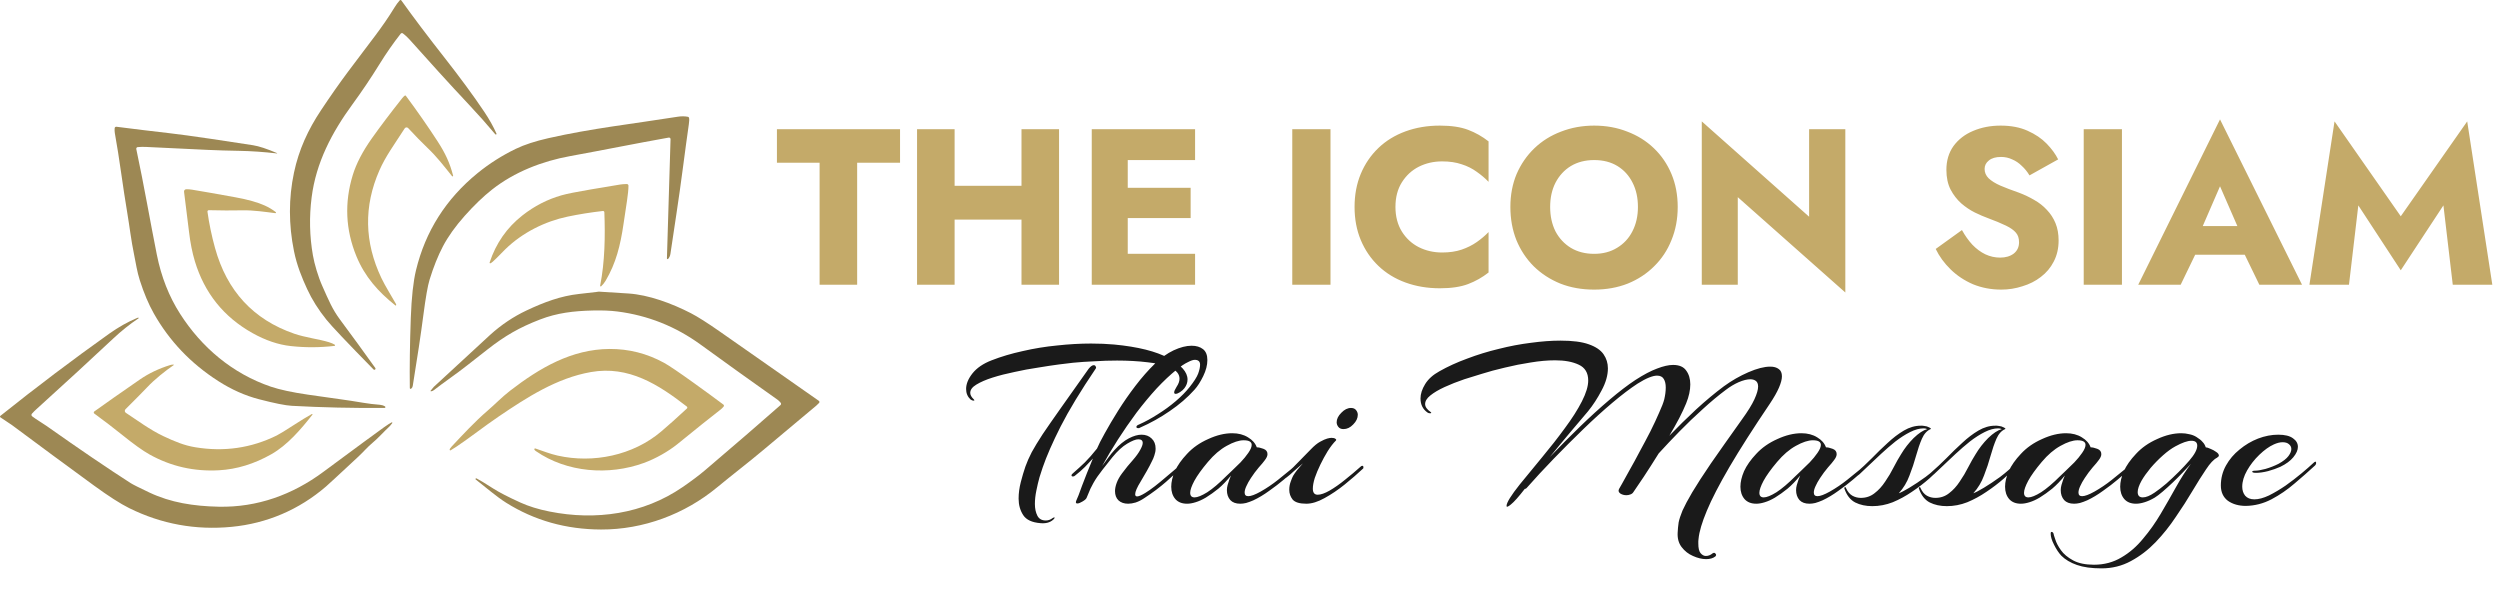 <svg width="1440" height="339" viewBox="0 0 1440 339" fill="none" xmlns="http://www.w3.org/2000/svg">
<path d="M447.512 93.728V74.4H518.424V93.728H493.72V164H472.088V93.728H447.512ZM534.238 126.496V107.04H602.078V126.496H534.238ZM588.382 74.4H610.014V164H588.382V74.4ZM528.222 74.4H549.854V164H528.222V74.4ZM643.183 164V146.208H688.367V164H643.183ZM643.183 92.192V74.4H688.367V92.192H643.183ZM643.183 125.6V108.192H685.807V125.6H643.183ZM628.847 74.4H649.583V164H628.847V74.4ZM744.347 74.4H766.363V164H744.347V74.4ZM803.779 119.2C803.779 124.661 805.016 129.397 807.491 133.408C809.966 137.333 813.208 140.32 817.219 142.368C821.315 144.416 825.795 145.44 830.659 145.44C834.926 145.44 838.68 144.885 841.923 143.776C845.166 142.667 848.067 141.216 850.627 139.424C853.187 137.632 855.448 135.712 857.411 133.664V156.96C853.827 159.776 849.902 161.995 845.635 163.616C841.368 165.237 835.95 166.048 829.379 166.048C822.211 166.048 815.598 164.939 809.539 162.72C803.48 160.501 798.275 157.301 793.923 153.12C789.571 148.939 786.2 143.989 783.811 138.272C781.422 132.555 780.227 126.197 780.227 119.2C780.227 112.203 781.422 105.845 783.811 100.128C786.2 94.411 789.571 89.461 793.923 85.28C798.275 81.099 803.48 77.899 809.539 75.68C815.598 73.461 822.211 72.352 829.379 72.352C835.95 72.352 841.368 73.163 845.635 74.784C849.902 76.405 853.827 78.624 857.411 81.44V104.736C855.448 102.688 853.187 100.768 850.627 98.976C848.067 97.099 845.166 95.648 841.923 94.624C838.68 93.515 834.926 92.96 830.659 92.96C825.795 92.96 821.315 93.984 817.219 96.032C813.208 98.08 809.966 101.067 807.491 104.992C805.016 108.917 803.779 113.653 803.779 119.2ZM892.889 119.2C892.889 124.491 893.913 129.184 895.961 133.28C898.094 137.291 901.038 140.448 904.793 142.752C908.633 145.056 913.113 146.208 918.233 146.208C923.268 146.208 927.662 145.056 931.417 142.752C935.257 140.448 938.201 137.291 940.249 133.28C942.382 129.184 943.449 124.491 943.449 119.2C943.449 113.909 942.425 109.259 940.377 105.248C938.329 101.152 935.428 97.952 931.673 95.648C927.918 93.344 923.438 92.192 918.233 92.192C913.113 92.192 908.633 93.344 904.793 95.648C901.038 97.952 898.094 101.152 895.961 105.248C893.913 109.259 892.889 113.909 892.889 119.2ZM869.977 119.2C869.977 112.288 871.172 105.973 873.561 100.256C876.036 94.539 879.449 89.589 883.801 85.408C888.153 81.227 893.273 78.027 899.161 75.808C905.049 73.504 911.406 72.352 918.233 72.352C925.145 72.352 931.502 73.504 937.305 75.808C943.193 78.027 948.313 81.227 952.665 85.408C957.017 89.589 960.388 94.539 962.777 100.256C965.166 105.973 966.361 112.288 966.361 119.2C966.361 126.112 965.166 132.469 962.777 138.272C960.473 144.075 957.145 149.109 952.793 153.376C948.526 157.643 943.449 160.971 937.561 163.36C931.673 165.664 925.23 166.816 918.233 166.816C911.15 166.816 904.665 165.664 898.777 163.36C892.889 160.971 887.769 157.643 883.417 153.376C879.15 149.109 875.822 144.075 873.433 138.272C871.129 132.469 869.977 126.112 869.977 119.2ZM1042.05 74.4H1062.91V168.48L1000.96 113.568V164H980.222V69.92L1042.05 124.832V74.4ZM1130.08 132.512C1131.87 135.755 1133.88 138.571 1136.09 140.96C1138.4 143.349 1140.87 145.184 1143.52 146.464C1146.25 147.744 1149.11 148.384 1152.09 148.384C1155.25 148.384 1157.85 147.616 1159.9 146.08C1161.95 144.459 1162.97 142.283 1162.97 139.552C1162.97 137.248 1162.38 135.413 1161.18 134.048C1159.99 132.597 1158.07 131.232 1155.42 129.952C1152.78 128.672 1149.28 127.221 1144.93 125.6C1142.79 124.832 1140.32 123.765 1137.5 122.4C1134.77 121.035 1132.17 119.285 1129.69 117.152C1127.22 114.933 1125.17 112.288 1123.55 109.216C1121.93 106.059 1121.12 102.261 1121.12 97.824C1121.12 92.533 1122.48 87.968 1125.21 84.128C1128.03 80.288 1131.78 77.387 1136.48 75.424C1141.26 73.376 1146.55 72.352 1152.35 72.352C1158.32 72.352 1163.49 73.333 1167.84 75.296C1172.28 77.259 1175.94 79.733 1178.85 82.72C1181.75 85.707 1183.97 88.736 1185.5 91.808L1168.99 101.024C1167.71 98.891 1166.22 97.056 1164.51 95.52C1162.89 93.899 1161.05 92.661 1159.01 91.808C1157.04 90.869 1154.91 90.4 1152.61 90.4C1149.53 90.4 1147.19 91.083 1145.57 92.448C1143.94 93.728 1143.13 95.349 1143.13 97.312C1143.13 99.36 1143.9 101.152 1145.44 102.688C1147.06 104.224 1149.32 105.632 1152.22 106.912C1155.21 108.192 1158.79 109.557 1162.97 111.008C1166.13 112.203 1169.08 113.611 1171.81 115.232C1174.54 116.768 1176.93 118.645 1178.97 120.864C1181.11 123.083 1182.77 125.643 1183.97 128.544C1185.16 131.445 1185.76 134.773 1185.76 138.528C1185.76 143.051 1184.82 147.104 1182.94 150.688C1181.15 154.187 1178.68 157.131 1175.52 159.52C1172.45 161.909 1168.9 163.701 1164.89 164.896C1160.97 166.176 1156.92 166.816 1152.73 166.816C1146.93 166.816 1141.51 165.792 1136.48 163.744C1131.53 161.611 1127.22 158.752 1123.55 155.168C1119.88 151.584 1117.02 147.659 1114.97 143.392L1130.08 132.512ZM1200.22 74.4H1222.24V164H1200.22V74.4ZM1255.3 146.72L1256.84 130.208H1301.25L1302.66 146.72H1255.3ZM1278.73 107.296L1266.18 136.224L1267.21 140.96L1256.07 164H1231.62L1278.73 68.768L1325.96 164H1301.38L1290.63 141.856L1291.4 136.352L1278.73 107.296ZM1358.39 118.304L1353.01 164H1330.23L1344.69 69.92L1382.84 124.576L1421.11 69.92L1435.57 164H1412.79L1407.41 118.304L1382.84 155.68L1358.39 118.304Z" fill="#C4AA69"/>
<path d="M560.82 230.78C560.26 230.78 559.653 230.547 559 230.08C557.32 228.493 556.48 226.487 556.48 224.06C556.48 221.167 557.693 218.18 560.12 215.1C562.64 211.927 566.327 209.407 571.18 207.54C576.687 205.393 582.66 203.62 589.1 202.22C595.54 200.727 602.12 199.653 608.84 199C615.653 198.253 622.187 197.88 628.44 197.88C630.773 197.88 633.06 197.927 635.3 198.02C637.54 198.113 639.687 198.253 641.74 198.44C655.46 199.747 665.913 202.36 673.1 206.28C680.38 210.2 684.02 214.307 684.02 218.6C684.02 220.373 683.413 222.053 682.2 223.64C681.64 224.387 680.8 225.133 679.68 225.88C678.653 226.533 677.813 226.86 677.16 226.86C676.6 226.86 676.32 226.58 676.32 226.02C676.32 225.367 676.787 224.293 677.72 222.8C678.84 221.12 679.4 219.58 679.4 218.18C679.4 215.473 677.673 213.373 674.22 211.88C670.86 210.293 666.427 209.22 660.92 208.66C655.507 208.007 649.673 207.68 643.42 207.68C639.127 207.68 634.787 207.82 630.4 208.1C626.013 208.287 621.907 208.567 618.08 208.94C616.307 209.127 613.6 209.453 609.96 209.92C606.413 210.387 602.4 210.993 597.92 211.74C593.44 212.393 588.913 213.233 584.34 214.26C579.767 215.193 575.567 216.267 571.74 217.48C567.913 218.693 564.787 220.047 562.36 221.54C560.027 222.94 558.86 224.527 558.86 226.3C558.86 227.513 559.56 228.773 560.96 230.08C561.147 230.267 561.24 230.407 561.24 230.5C561.24 230.687 561.1 230.78 560.82 230.78ZM599.32 301.34C594.467 300.967 591.153 299.427 589.38 296.72C587.607 294.013 586.72 290.84 586.72 287.2C586.72 284.12 587.14 280.947 587.98 277.68C588.82 274.413 589.707 271.427 590.64 268.72C591.573 266.107 592.787 263.353 594.28 260.46C595.867 257.567 597.967 254.113 600.58 250.1C603.287 246.087 606.787 241.047 611.08 234.98C615.373 228.913 620.693 221.4 627.04 212.44C628.16 211.04 629.14 210.34 629.98 210.34C630.54 210.34 630.913 210.573 631.1 211.04C631.38 211.413 631.427 211.787 631.24 212.16C622.467 225.133 615.7 236.287 610.94 245.62C606.273 254.86 602.82 262.747 600.58 269.28C600.113 270.587 599.507 272.453 598.76 274.88C598.107 277.213 597.5 279.78 596.94 282.58C596.38 285.287 596.1 287.853 596.1 290.28C596.1 292.893 596.567 295.133 597.5 297C598.433 298.867 600.067 299.8 602.4 299.8C603.8 299.8 605.107 299.333 606.32 298.4C606.787 298.12 607.067 297.98 607.16 297.98C607.347 297.98 607.44 298.073 607.44 298.26C607.44 298.54 607.16 298.913 606.6 299.38C604.827 300.967 602.4 301.62 599.32 301.34ZM649.806 290.14C647.473 290.14 645.606 289.487 644.206 288.18C642.9 286.873 642.246 285.1 642.246 282.86C642.246 281.46 642.573 279.873 643.226 278.1C643.88 276.327 644.906 274.507 646.306 272.64C648.453 269.747 650.506 267.227 652.466 265.08C654.426 262.84 655.873 260.833 656.806 259.06C657.74 257.38 658.206 256.073 658.206 255.14C658.206 253.74 657.366 253.04 655.686 253.04C654.193 253.04 652.046 253.88 649.246 255.56C646.54 257.147 643.693 259.76 640.706 263.4C639.026 265.453 637.113 267.88 634.966 270.68C632.82 273.387 631.093 275.907 629.786 278.24C629.226 279.267 628.666 280.34 628.106 281.46C627.64 282.487 626.893 284.26 625.866 286.78C625.586 287.433 624.793 288.133 623.486 288.88C622.273 289.627 621.293 290 620.546 290C619.986 290 619.706 289.767 619.706 289.3C619.706 288.927 619.846 288.46 620.126 287.9C620.593 287.06 621.62 284.4 623.206 279.92C624.886 275.44 626.986 270.167 629.506 264.1C628.106 265.593 626.566 267.227 624.886 269C623.206 270.68 621.34 272.313 619.286 273.9C618.913 274.273 618.493 274.46 618.026 274.46C617.466 274.46 617.186 274.227 617.186 273.76C617.186 273.387 617.606 272.873 618.446 272.22C620.593 270.353 622.74 268.393 624.886 266.34C627.033 264.193 629.366 261.533 631.886 258.36C632.726 256.307 634.22 253.367 636.366 249.54C638.513 245.62 641.08 241.28 644.066 236.52C647.053 231.76 650.366 227 654.006 222.24C657.646 217.48 661.38 213.233 665.206 209.5C668.66 206.14 672.253 203.573 675.986 201.8C679.813 200.027 683.266 199.14 686.346 199.14C689.053 199.14 691.246 199.793 692.926 201.1C694.606 202.407 695.446 204.507 695.446 207.4C695.446 210.293 694.653 213.373 693.066 216.64C691.48 219.907 689.8 222.52 688.026 224.48C684.013 228.96 679.253 233.067 673.746 236.8C668.333 240.533 662.64 243.707 656.666 246.32C656.48 246.413 656.293 246.507 656.106 246.6C655.92 246.6 655.733 246.6 655.546 246.6C654.893 246.6 654.566 246.367 654.566 245.9C654.566 245.34 655.08 244.873 656.106 244.5C659.653 242.913 663.246 240.953 666.886 238.62C670.62 236.287 674.073 233.767 677.246 231.06C680.42 228.353 683.08 225.647 685.226 222.94C687.746 219.767 689.38 217.2 690.126 215.24C690.873 213.187 691.246 211.46 691.246 210.06C691.246 208.193 690.22 207.26 688.166 207.26C687.233 207.26 685.88 207.727 684.106 208.66C682.333 209.5 680.233 210.9 677.806 212.86C674.073 215.847 670.2 219.487 666.186 223.78C662.266 228.073 658.393 232.74 654.566 237.78C650.833 242.82 647.286 247.953 643.926 253.18C640.566 258.407 637.533 263.493 634.826 268.44C635.946 266.853 637.113 265.267 638.326 263.68C639.54 262 640.753 260.507 641.966 259.2C644.766 256.12 647.52 253.88 650.226 252.48C652.933 251.08 655.36 250.38 657.506 250.38C659.933 250.38 661.893 251.127 663.386 252.62C664.88 254.02 665.626 255.933 665.626 258.36C665.626 259.667 665.393 260.973 664.926 262.28C664.553 263.493 664.086 264.613 663.526 265.64C662.78 267.227 661.8 269.093 660.586 271.24C659.373 273.387 658.206 275.393 657.086 277.26C654.94 280.713 653.866 283.187 653.866 284.68C653.866 285.52 654.24 285.94 654.986 285.94C655.92 285.94 657.46 285.287 659.606 283.98C661.286 282.953 663.153 281.647 665.206 280.06C667.353 278.38 669.453 276.653 671.506 274.88C673.653 273.107 675.473 271.567 676.966 270.26C678.553 268.86 679.58 267.927 680.046 267.46C680.606 266.9 681.026 266.62 681.306 266.62C681.586 266.62 681.726 266.76 681.726 267.04C681.726 267.507 681.4 268.16 680.746 269C678.32 271.52 675.286 274.367 671.646 277.54C668.006 280.713 663.9 283.793 659.326 286.78C657.553 287.993 655.826 288.88 654.146 289.44C652.56 289.907 651.113 290.14 649.806 290.14ZM683.731 290.14C680.838 290.14 678.598 289.253 677.011 287.48C675.425 285.613 674.631 283.233 674.631 280.34C674.631 277.633 675.331 274.647 676.731 271.38C678.225 268.113 680.558 264.8 683.731 261.44C686.998 257.893 691.058 255.047 695.911 252.9C700.765 250.66 705.385 249.54 709.771 249.54C713.318 249.54 716.351 250.333 718.871 251.92C721.391 253.413 723.071 255.327 723.911 257.66C724.938 257.66 726.198 257.94 727.691 258.5C729.278 259.06 730.071 260.087 730.071 261.58C730.071 262.607 729.558 263.773 728.531 265.08C727.878 266.013 726.711 267.413 725.031 269.28C723.445 271.147 721.951 273.153 720.551 275.3C719.431 276.98 718.545 278.567 717.891 280.06C717.238 281.46 716.911 282.673 716.911 283.7C716.911 285.1 717.611 285.8 719.011 285.8C720.598 285.8 722.978 284.913 726.151 283.14C729.605 281.18 732.918 278.94 736.091 276.42C739.265 273.9 741.738 271.893 743.511 270.4C743.978 270.027 744.305 269.84 744.491 269.84C744.865 269.84 745.051 270.073 745.051 270.54C745.051 271.1 744.818 271.613 744.351 272.08C743.511 272.827 741.878 274.227 739.451 276.28C737.025 278.333 734.225 280.48 731.051 282.72C727.971 284.96 724.938 286.78 721.951 288.18C720.458 288.833 719.058 289.347 717.751 289.72C716.538 290 715.418 290.14 714.391 290.14C711.871 290.14 709.958 289.44 708.651 288.04C707.345 286.547 706.691 284.633 706.691 282.3C706.691 281.367 706.831 280.387 707.111 279.36C707.391 278.333 707.718 277.307 708.091 276.28L709.071 273.9C706.645 276.887 704.218 279.407 701.791 281.46C699.365 283.42 696.938 285.147 694.511 286.64C692.458 287.853 690.498 288.74 688.631 289.3C686.858 289.86 685.225 290.14 683.731 290.14ZM688.071 286.5C689.751 286.5 692.178 285.52 695.351 283.56C698.525 281.507 702.211 278.38 706.411 274.18C706.971 273.62 707.998 272.64 709.491 271.24C711.078 269.747 712.758 268.113 714.531 266.34C716.305 264.473 717.798 262.653 719.011 260.88C720.318 259.013 720.971 257.473 720.971 256.26C720.971 254.487 719.431 253.6 716.351 253.6C713.645 253.6 710.378 254.673 706.551 256.82C702.818 258.873 699.225 261.953 695.771 266.06C692.225 270.26 689.611 273.9 687.931 276.98C686.345 279.967 685.551 282.253 685.551 283.84C685.551 285.613 686.391 286.5 688.071 286.5ZM773.833 247.16C772.527 247.16 771.547 246.74 770.893 245.9C770.24 245.06 769.913 244.173 769.913 243.24C769.913 241.373 770.8 239.553 772.573 237.78C774.347 235.913 776.213 234.98 778.173 234.98C779.48 234.98 780.46 235.4 781.113 236.24C781.767 237.08 782.093 237.967 782.093 238.9C782.093 240.86 781.207 242.727 779.433 244.5C777.753 246.273 775.887 247.16 773.833 247.16ZM752.413 290.14C748.587 290.14 745.973 289.347 744.573 287.76C743.267 286.08 742.613 284.213 742.613 282.16C742.613 280.48 742.893 278.893 743.453 277.4C744.013 275.813 744.48 274.693 744.853 274.04C745.413 273.107 746.16 272.033 747.093 270.82C748.12 269.607 749.24 268.3 750.453 266.9C748.587 268.487 746.813 270.027 745.133 271.52C743.547 273.013 742.24 274.133 741.213 274.88C740.933 275.16 740.653 275.3 740.373 275.3C740 275.3 739.813 275.067 739.813 274.6C739.813 273.853 740.327 273.107 741.353 272.36C743.78 270.307 746.113 268.067 748.353 265.64C750.687 263.213 752.88 260.973 754.933 258.92C756.987 256.773 758.807 255.28 760.393 254.44C762.073 253.507 763.427 252.9 764.453 252.62C765.48 252.34 766.32 252.2 766.973 252.2C768 252.2 768.747 252.387 769.213 252.76C769.68 253.04 769.773 253.367 769.493 253.74C767.907 255.327 766.32 257.38 764.733 259.9C763.24 262.327 761.84 264.893 760.533 267.6C759.227 270.307 758.153 272.873 757.313 275.3C756.567 277.727 756.193 279.78 756.193 281.46C756.193 283.793 757.127 284.96 758.993 284.96C760.767 284.96 763.053 284.167 765.853 282.58C768.747 280.9 771.733 278.8 774.813 276.28C777.987 273.76 780.927 271.287 783.633 268.86C784.007 268.487 784.333 268.3 784.613 268.3C785.08 268.3 785.313 268.533 785.313 269C785.407 269.467 785.313 269.793 785.033 269.98C781.953 272.873 778.453 275.907 774.533 279.08C770.707 282.16 766.833 284.773 762.913 286.92C759.087 289.067 755.587 290.14 752.413 290.14ZM982.712 322.06C980.379 322.06 977.859 321.453 975.152 320.24C972.539 319.12 970.346 317.393 968.572 315.06C966.892 312.82 966.146 310.067 966.332 306.8C966.426 304.84 966.612 302.88 966.892 300.92C967.266 299.053 968.012 296.767 969.132 294.06C970.346 291.353 972.212 287.853 974.732 283.56C977.346 279.173 980.939 273.62 985.512 266.9C990.179 260.18 996.106 251.78 1003.29 241.7C1006.75 236.94 1009.17 233.02 1010.57 229.94C1011.97 226.86 1012.67 224.433 1012.67 222.66C1012.67 221.167 1012.25 220.093 1011.41 219.44C1010.57 218.787 1009.5 218.46 1008.19 218.46C1006.33 218.46 1004.09 219.02 1001.47 220.14C998.952 221.26 996.526 222.707 994.192 224.48C989.806 227.747 985.326 231.48 980.752 235.68C976.179 239.787 971.746 244.033 967.452 248.42C963.159 252.807 959.146 257.053 955.412 261.16C952.332 266.107 949.439 270.633 946.732 274.74C944.026 278.753 942.066 281.647 940.852 283.42C940.479 284.073 939.872 284.54 939.032 284.82C938.286 285.1 937.539 285.24 936.792 285.24C935.486 285.24 934.319 284.913 933.292 284.26C932.266 283.513 932.032 282.627 932.592 281.6C932.592 281.6 933.152 280.62 934.272 278.66C935.392 276.7 936.839 274.087 938.612 270.82C940.479 267.553 942.439 263.96 944.492 260.04C946.639 256.12 948.692 252.247 950.652 248.42C952.612 244.5 954.292 240.907 955.692 237.64C957.186 234.373 958.166 231.807 958.632 229.94C959.192 227.513 959.472 225.273 959.472 223.22C959.472 221.167 959.099 219.533 958.352 218.32C957.606 217.013 956.299 216.36 954.432 216.36C953.219 216.36 951.679 216.733 949.812 217.48C947.946 218.227 945.752 219.393 943.232 220.98C938.939 223.78 934.086 227.467 928.672 232.04C923.352 236.52 917.799 241.56 912.012 247.16C906.319 252.667 900.626 258.36 894.932 264.24C889.332 270.027 884.106 275.673 879.252 281.18C878.972 281.46 878.646 281.6 878.272 281.6C874.726 286.173 872.066 289.16 870.292 290.56C868.612 291.96 867.772 292.24 867.772 291.4C867.772 289.533 870.339 285.38 875.472 278.94C879.486 273.993 883.779 268.767 888.352 263.26C893.019 257.66 897.359 252.107 901.372 246.6C905.479 241.093 908.746 235.96 911.172 231.2C913.599 226.44 914.812 222.427 914.812 219.16C914.812 214.773 912.992 211.74 909.352 210.06C905.806 208.38 901.279 207.54 895.772 207.54C891.386 207.54 886.672 207.96 881.632 208.8C876.686 209.547 871.739 210.527 866.792 211.74C861.939 212.86 857.459 214.073 853.352 215.38C849.246 216.593 845.932 217.62 843.412 218.46C839.306 219.86 835.526 221.353 832.072 222.94C828.619 224.527 825.866 226.16 823.812 227.84C821.852 229.427 820.872 231.06 820.872 232.74C820.872 234.327 821.946 235.867 824.092 237.36C824.279 237.453 824.372 237.593 824.372 237.78C824.372 237.967 824.139 238.06 823.672 238.06C823.206 238.06 822.739 237.92 822.272 237.64C819.566 235.773 818.212 233.067 818.212 229.52C818.212 226.907 819.099 224.153 820.872 221.26C822.646 218.367 825.399 215.893 829.132 213.84C833.892 211.133 839.212 208.707 845.092 206.56C850.972 204.32 857.039 202.453 863.292 200.96C869.546 199.373 875.706 198.207 881.772 197.46C887.932 196.62 893.626 196.2 898.852 196.2C905.759 196.2 911.172 196.9 915.092 198.3C919.106 199.7 921.952 201.613 923.632 204.04C925.312 206.467 926.152 209.173 926.152 212.16C926.152 216.173 924.939 220.42 922.512 224.9C920.179 229.38 917.566 233.393 914.672 236.94C912.059 240.113 908.699 244.08 904.592 248.84C900.579 253.6 896.612 258.407 892.692 263.26C898.386 257.287 904.172 251.453 910.052 245.76C915.932 240.067 921.626 234.887 927.132 230.22C932.639 225.553 937.586 221.773 941.972 218.88C946.732 215.8 950.886 213.607 954.432 212.3C958.072 210.9 961.152 210.2 963.672 210.2C967.219 210.2 969.739 211.273 971.232 213.42C972.819 215.567 973.612 218.227 973.612 221.4C973.612 224.76 972.819 228.4 971.232 232.32C970.206 234.84 968.852 237.733 967.172 241C965.492 244.173 963.626 247.487 961.572 250.94C966.426 245.9 971.559 240.86 976.972 235.82C982.479 230.78 987.799 226.347 992.932 222.52C997.412 219.253 1002.13 216.547 1007.07 214.4C1012.02 212.253 1016.22 211.18 1019.67 211.18C1021.73 211.18 1023.36 211.647 1024.57 212.58C1025.79 213.42 1026.39 214.82 1026.39 216.78C1026.39 218.46 1025.83 220.607 1024.71 223.22C1023.59 225.833 1021.82 228.96 1019.39 232.6C1009.87 246.693 1002.13 258.827 996.152 269C990.272 279.08 985.932 287.48 983.132 294.2C980.332 300.92 978.746 306.287 978.372 310.3C978.279 310.767 978.232 311.233 978.232 311.7C978.232 312.167 978.232 312.633 978.232 313.1C978.232 315.713 978.652 317.533 979.492 318.56C980.426 319.68 981.452 320.24 982.572 320.24C983.972 320.24 985.279 319.727 986.492 318.7C986.866 318.513 987.099 318.42 987.192 318.42C987.659 318.42 988.032 318.653 988.312 319.12C988.592 319.587 988.499 320.053 988.032 320.52C986.726 321.547 984.952 322.06 982.712 322.06ZM1011.58 290.14C1008.69 290.14 1006.45 289.253 1004.86 287.48C1003.28 285.613 1002.48 283.233 1002.48 280.34C1002.48 277.633 1003.18 274.647 1004.58 271.38C1006.08 268.113 1008.41 264.8 1011.58 261.44C1014.85 257.893 1018.91 255.047 1023.76 252.9C1028.62 250.66 1033.24 249.54 1037.62 249.54C1041.17 249.54 1044.2 250.333 1046.72 251.92C1049.24 253.413 1050.92 255.327 1051.76 257.66C1052.79 257.66 1054.05 257.94 1055.54 258.5C1057.13 259.06 1057.92 260.087 1057.92 261.58C1057.92 262.607 1057.41 263.773 1056.38 265.08C1055.73 266.013 1054.56 267.413 1052.88 269.28C1051.3 271.147 1049.8 273.153 1048.4 275.3C1047.28 276.98 1046.4 278.567 1045.74 280.06C1045.09 281.46 1044.76 282.673 1044.76 283.7C1044.76 285.1 1045.46 285.8 1046.86 285.8C1048.45 285.8 1050.83 284.913 1054 283.14C1057.46 281.18 1060.77 278.94 1063.94 276.42C1067.12 273.9 1069.59 271.893 1071.36 270.4C1071.83 270.027 1072.16 269.84 1072.34 269.84C1072.72 269.84 1072.9 270.073 1072.9 270.54C1072.9 271.1 1072.67 271.613 1072.2 272.08C1071.36 272.827 1069.73 274.227 1067.3 276.28C1064.88 278.333 1062.08 280.48 1058.9 282.72C1055.82 284.96 1052.79 286.78 1049.8 288.18C1048.31 288.833 1046.91 289.347 1045.6 289.72C1044.39 290 1043.27 290.14 1042.24 290.14C1039.72 290.14 1037.81 289.44 1036.5 288.04C1035.2 286.547 1034.54 284.633 1034.54 282.3C1034.54 281.367 1034.68 280.387 1034.96 279.36C1035.24 278.333 1035.57 277.307 1035.94 276.28L1036.92 273.9C1034.5 276.887 1032.07 279.407 1029.64 281.46C1027.22 283.42 1024.79 285.147 1022.36 286.64C1020.31 287.853 1018.35 288.74 1016.48 289.3C1014.71 289.86 1013.08 290.14 1011.58 290.14ZM1015.92 286.5C1017.6 286.5 1020.03 285.52 1023.2 283.56C1026.38 281.507 1030.06 278.38 1034.26 274.18C1034.82 273.62 1035.85 272.64 1037.34 271.24C1038.93 269.747 1040.61 268.113 1042.38 266.34C1044.16 264.473 1045.65 262.653 1046.86 260.88C1048.17 259.013 1048.82 257.473 1048.82 256.26C1048.82 254.487 1047.28 253.6 1044.2 253.6C1041.5 253.6 1038.23 254.673 1034.4 256.82C1030.67 258.873 1027.08 261.953 1023.62 266.06C1020.08 270.26 1017.46 273.9 1015.78 276.98C1014.2 279.967 1013.4 282.253 1013.4 283.84C1013.4 285.613 1014.24 286.5 1015.92 286.5ZM1078.44 291.54C1074.71 291.54 1071.44 290.84 1068.64 289.44C1065.75 287.947 1063.65 285.24 1062.34 281.32C1062.25 280.947 1062.39 280.713 1062.76 280.62C1063.04 280.527 1063.23 280.713 1063.32 281.18C1064.26 283.233 1065.47 284.68 1066.96 285.52C1068.46 286.36 1070.09 286.78 1071.86 286.78C1074.85 286.78 1077.46 285.893 1079.7 284.12C1082.04 282.347 1084.09 280.107 1085.86 277.4C1087.73 274.693 1089.36 271.94 1090.76 269.14C1092.26 266.247 1093.66 263.773 1094.96 261.72C1097.02 258.267 1099.44 255.14 1102.24 252.34C1105.14 249.54 1107.75 247.813 1110.08 247.16C1109.52 246.88 1108.82 246.74 1107.98 246.74C1105.65 246.74 1103.08 247.44 1100.28 248.84C1097.48 250.24 1094.64 252.06 1091.74 254.3C1088.94 256.54 1086.19 258.92 1083.48 261.44C1080.87 263.867 1078.44 266.153 1076.2 268.3C1074.06 270.353 1072.33 271.987 1071.02 273.2C1070.28 273.853 1069.72 274.18 1069.34 274.18C1068.97 274.18 1068.78 273.993 1068.78 273.62C1068.78 273.06 1069.02 272.547 1069.48 272.08C1072.28 269.653 1075.18 266.947 1078.16 263.96C1081.15 260.88 1084.18 257.94 1087.26 255.14C1090.34 252.247 1093.47 249.867 1096.64 248C1099.82 246.133 1103.04 245.2 1106.3 245.2C1106.68 245.2 1107 245.2 1107.28 245.2C1107.66 245.2 1108.03 245.247 1108.4 245.34C1109.43 245.433 1110.36 245.713 1111.2 246.18C1112.14 246.647 1112.42 246.973 1112.04 247.16C1109.9 248.093 1108.22 249.96 1107 252.76C1105.79 255.56 1104.67 258.827 1103.64 262.56C1102.62 266.293 1101.36 270.073 1099.86 273.9C1098.46 277.727 1096.41 281.133 1093.7 284.12C1095.01 283.653 1097.06 282.58 1099.86 280.9C1102.66 279.22 1105.74 277.167 1109.1 274.74C1112.46 272.22 1115.59 269.467 1118.48 266.48C1118.86 266.107 1119.23 265.92 1119.6 265.92C1120.07 265.92 1120.3 266.153 1120.3 266.62C1120.3 266.993 1120.12 267.367 1119.74 267.74C1117.22 270.167 1114.42 272.78 1111.34 275.58C1108.26 278.287 1104.9 280.853 1101.26 283.28C1097.72 285.707 1094.03 287.713 1090.2 289.3C1086.38 290.793 1082.46 291.54 1078.44 291.54ZM1121.37 291.54C1117.64 291.54 1114.37 290.84 1111.57 289.44C1108.68 287.947 1106.58 285.24 1105.27 281.32C1105.18 280.947 1105.32 280.713 1105.69 280.62C1105.97 280.527 1106.16 280.713 1106.25 281.18C1107.19 283.233 1108.4 284.68 1109.89 285.52C1111.39 286.36 1113.02 286.78 1114.79 286.78C1117.78 286.78 1120.39 285.893 1122.63 284.12C1124.97 282.347 1127.02 280.107 1128.79 277.4C1130.66 274.693 1132.29 271.94 1133.69 269.14C1135.19 266.247 1136.59 263.773 1137.89 261.72C1139.95 258.267 1142.37 255.14 1145.17 252.34C1148.07 249.54 1150.68 247.813 1153.01 247.16C1152.45 246.88 1151.75 246.74 1150.91 246.74C1148.58 246.74 1146.01 247.44 1143.21 248.84C1140.41 250.24 1137.57 252.06 1134.67 254.3C1131.87 256.54 1129.12 258.92 1126.41 261.44C1123.8 263.867 1121.37 266.153 1119.13 268.3C1116.99 270.353 1115.26 271.987 1113.95 273.2C1113.21 273.853 1112.65 274.18 1112.27 274.18C1111.9 274.18 1111.71 273.993 1111.71 273.62C1111.71 273.06 1111.95 272.547 1112.41 272.08C1115.21 269.653 1118.11 266.947 1121.09 263.96C1124.08 260.88 1127.11 257.94 1130.19 255.14C1133.27 252.247 1136.4 249.867 1139.57 248C1142.75 246.133 1145.97 245.2 1149.23 245.2C1149.61 245.2 1149.93 245.2 1150.21 245.2C1150.59 245.2 1150.96 245.247 1151.33 245.34C1152.36 245.433 1153.29 245.713 1154.13 246.18C1155.07 246.647 1155.35 246.973 1154.97 247.16C1152.83 248.093 1151.15 249.96 1149.93 252.76C1148.72 255.56 1147.6 258.827 1146.57 262.56C1145.55 266.293 1144.29 270.073 1142.79 273.9C1141.39 277.727 1139.34 281.133 1136.63 284.12C1137.94 283.653 1139.99 282.58 1142.79 280.9C1145.59 279.22 1148.67 277.167 1152.03 274.74C1155.39 272.22 1158.52 269.467 1161.41 266.48C1161.79 266.107 1162.16 265.92 1162.53 265.92C1163 265.92 1163.23 266.153 1163.23 266.62C1163.23 266.993 1163.05 267.367 1162.67 267.74C1160.15 270.167 1157.35 272.78 1154.27 275.58C1151.19 278.287 1147.83 280.853 1144.19 283.28C1140.65 285.707 1136.96 287.713 1133.13 289.3C1129.31 290.793 1125.39 291.54 1121.37 291.54ZM1164.02 290.14C1161.13 290.14 1158.89 289.253 1157.3 287.48C1155.72 285.613 1154.92 283.233 1154.92 280.34C1154.92 277.633 1155.62 274.647 1157.02 271.38C1158.52 268.113 1160.85 264.8 1164.02 261.44C1167.29 257.893 1171.35 255.047 1176.2 252.9C1181.06 250.66 1185.68 249.54 1190.06 249.54C1193.61 249.54 1196.64 250.333 1199.16 251.92C1201.68 253.413 1203.36 255.327 1204.2 257.66C1205.23 257.66 1206.49 257.94 1207.98 258.5C1209.57 259.06 1210.36 260.087 1210.36 261.58C1210.36 262.607 1209.85 263.773 1208.82 265.08C1208.17 266.013 1207 267.413 1205.32 269.28C1203.74 271.147 1202.24 273.153 1200.84 275.3C1199.72 276.98 1198.84 278.567 1198.18 280.06C1197.53 281.46 1197.2 282.673 1197.2 283.7C1197.2 285.1 1197.9 285.8 1199.3 285.8C1200.89 285.8 1203.27 284.913 1206.44 283.14C1209.9 281.18 1213.21 278.94 1216.38 276.42C1219.56 273.9 1222.03 271.893 1223.8 270.4C1224.27 270.027 1224.6 269.84 1224.78 269.84C1225.16 269.84 1225.34 270.073 1225.34 270.54C1225.34 271.1 1225.11 271.613 1224.64 272.08C1223.8 272.827 1222.17 274.227 1219.74 276.28C1217.32 278.333 1214.52 280.48 1211.34 282.72C1208.26 284.96 1205.23 286.78 1202.24 288.18C1200.75 288.833 1199.35 289.347 1198.04 289.72C1196.83 290 1195.71 290.14 1194.68 290.14C1192.16 290.14 1190.25 289.44 1188.94 288.04C1187.64 286.547 1186.98 284.633 1186.98 282.3C1186.98 281.367 1187.12 280.387 1187.4 279.36C1187.68 278.333 1188.01 277.307 1188.38 276.28L1189.36 273.9C1186.94 276.887 1184.51 279.407 1182.08 281.46C1179.66 283.42 1177.23 285.147 1174.8 286.64C1172.75 287.853 1170.79 288.74 1168.92 289.3C1167.15 289.86 1165.52 290.14 1164.02 290.14ZM1168.36 286.5C1170.04 286.5 1172.47 285.52 1175.64 283.56C1178.82 281.507 1182.5 278.38 1186.7 274.18C1187.26 273.62 1188.29 272.64 1189.78 271.24C1191.37 269.747 1193.05 268.113 1194.82 266.34C1196.6 264.473 1198.09 262.653 1199.3 260.88C1200.61 259.013 1201.26 257.473 1201.26 256.26C1201.26 254.487 1199.72 253.6 1196.64 253.6C1193.94 253.6 1190.67 254.673 1186.84 256.82C1183.11 258.873 1179.52 261.953 1176.06 266.06C1172.52 270.26 1169.9 273.9 1168.22 276.98C1166.64 279.967 1165.84 282.253 1165.84 283.84C1165.84 285.613 1166.68 286.5 1168.36 286.5ZM1210.45 327.38C1204.75 327.38 1200.04 326.727 1196.31 325.42C1192.57 324.113 1189.59 322.34 1187.35 320.1C1185.85 318.513 1184.45 316.413 1183.15 313.8C1181.84 311.28 1181.19 309.133 1181.19 307.36C1181.19 306.707 1181.33 306.38 1181.61 306.38C1182.26 306.38 1182.68 306.753 1182.87 307.5C1182.87 307.78 1183.19 308.853 1183.85 310.72C1184.41 312.587 1185.48 314.64 1187.07 316.88C1188.65 319.12 1190.99 321.08 1194.07 322.76C1197.15 324.44 1201.16 325.28 1206.11 325.28C1211.99 325.28 1217.26 323.88 1221.93 321.08C1226.59 318.373 1230.75 314.78 1234.39 310.3C1238.12 305.913 1241.53 301.107 1244.61 295.88C1247.69 290.653 1250.63 285.52 1253.43 280.48C1256.23 275.44 1259.07 271.007 1261.97 267.18C1260.75 268.487 1259.21 270.12 1257.35 272.08C1255.57 273.947 1253.66 275.86 1251.61 277.82C1249.55 279.78 1247.59 281.553 1245.73 283.14C1243.86 284.727 1242.32 285.893 1241.11 286.64C1239.05 287.853 1237.09 288.74 1235.23 289.3C1233.45 289.86 1231.82 290.14 1230.33 290.14C1227.43 290.14 1225.19 289.253 1223.61 287.48C1222.02 285.613 1221.23 283.233 1221.23 280.34C1221.23 277.633 1221.93 274.647 1223.33 271.38C1224.82 268.113 1227.15 264.8 1230.33 261.44C1233.59 257.893 1237.65 255.047 1242.51 252.9C1247.36 250.66 1251.98 249.54 1256.37 249.54C1257.95 249.54 1259.49 249.727 1260.99 250.1C1262.48 250.38 1263.83 250.893 1265.05 251.64C1266.73 252.667 1267.94 253.647 1268.69 254.58C1269.53 255.42 1270.13 256.447 1270.51 257.66C1271.07 257.66 1271.95 257.94 1273.17 258.5C1274.38 258.967 1275.5 259.573 1276.53 260.32C1277.55 260.973 1278.07 261.673 1278.07 262.42C1278.07 262.793 1277.69 263.213 1276.95 263.68C1275.08 264.613 1272.98 266.853 1270.65 270.4C1268.31 273.853 1265.7 278.007 1262.81 282.86C1260.01 287.62 1256.83 292.567 1253.29 297.7C1249.83 302.927 1245.96 307.78 1241.67 312.26C1237.37 316.74 1232.61 320.38 1227.39 323.18C1222.25 325.98 1216.61 327.38 1210.45 327.38ZM1234.25 286.5C1236.11 286.5 1238.4 285.567 1241.11 283.7C1243.16 282.3 1245.4 280.573 1247.83 278.52C1250.25 276.373 1252.63 274.133 1254.97 271.8C1257.3 269.467 1259.31 267.32 1260.99 265.36C1264.07 261.813 1265.61 258.92 1265.61 256.68C1265.61 254.813 1264.49 253.88 1262.25 253.88C1260.01 253.88 1256.93 254.953 1253.01 257.1C1250.77 258.313 1248.39 260.04 1245.87 262.28C1243.35 264.52 1240.97 266.947 1238.73 269.56C1236.58 272.173 1234.85 274.6 1233.55 276.84C1232.05 279.547 1231.31 281.74 1231.31 283.42C1231.31 285.473 1232.29 286.5 1234.25 286.5ZM1293.63 291.4C1289.53 291.4 1286.07 290.42 1283.27 288.46C1280.57 286.407 1279.21 283.467 1279.21 279.64C1279.21 275.533 1280.19 271.707 1282.15 268.16C1284.11 264.613 1286.73 261.533 1289.99 258.92C1293.26 256.213 1296.81 254.113 1300.63 252.62C1304.55 251.127 1308.43 250.38 1312.25 250.38C1316.08 250.38 1318.93 251.08 1320.79 252.48C1322.66 253.787 1323.59 255.42 1323.59 257.38C1323.59 259.247 1322.71 261.253 1320.93 263.4C1319.25 265.453 1316.78 267.273 1313.51 268.86C1311.46 269.793 1309.08 270.633 1306.37 271.38C1303.76 272.033 1301.47 272.36 1299.51 272.36C1298.02 272.36 1297.27 272.127 1297.27 271.66C1297.27 271.287 1297.93 271.1 1299.23 271.1C1300.45 271.1 1302.31 270.773 1304.83 270.12C1307.45 269.373 1309.97 268.393 1312.39 267.18C1315.1 265.687 1317.01 264.193 1318.13 262.7C1319.25 261.207 1319.81 259.853 1319.81 258.64C1319.81 257.52 1319.35 256.587 1318.41 255.84C1317.57 255.093 1316.36 254.72 1314.77 254.72C1313.28 254.72 1311.6 255.14 1309.73 255.98C1307.03 257.193 1304.23 259.2 1301.33 262C1298.53 264.707 1296.2 267.693 1294.33 270.96C1292.47 274.227 1291.53 277.353 1291.53 280.34C1291.53 282.393 1292.09 284.12 1293.21 285.52C1294.43 286.92 1296.2 287.62 1298.53 287.62C1300.96 287.62 1303.76 286.873 1306.93 285.38C1310.11 283.793 1313.33 281.88 1316.59 279.64C1319.86 277.307 1322.89 274.973 1325.69 272.64C1328.49 270.307 1330.73 268.347 1332.41 266.76C1332.97 266.2 1333.39 265.92 1333.67 265.92C1333.95 265.92 1334.09 266.153 1334.09 266.62C1334.09 267.273 1333.81 267.833 1333.25 268.3C1329.71 271.567 1325.83 274.973 1321.63 278.52C1317.53 282.067 1313.09 285.1 1308.33 287.62C1303.67 290.047 1298.77 291.307 1293.63 291.4Z" fill="#1A1A1A"/>
<path d="M285.956 76.926C286.002 77.015 286.012 77.118 285.986 77.215C285.959 77.311 285.897 77.394 285.812 77.446C285.727 77.499 285.625 77.517 285.527 77.498C285.429 77.478 285.342 77.422 285.283 77.341C280.577 71.721 275.575 66.094 270.279 60.461C258.105 47.529 246.677 34.772 235.996 22.873C234.669 21.397 233.36 20.186 232.07 19.239C231.879 19.095 231.638 19.033 231.401 19.066C231.163 19.099 230.946 19.224 230.798 19.414C226.534 24.838 222.445 30.713 218.531 37.041C213.678 44.894 208.514 52.565 203.039 60.055C191.197 76.262 182.064 93.548 179.502 113.666C178.064 124.963 178.313 136.118 180.248 147.131C181.105 152.038 183.225 159.325 185.676 164.805C189.234 172.765 191.381 178.087 195.86 184.092C202.76 193.378 209.543 202.685 216.209 212.014C216.294 212.135 216.331 212.284 216.313 212.432C216.294 212.58 216.221 212.717 216.108 212.816L216.08 212.835C215.947 212.949 215.775 213.008 215.599 212.999C215.422 212.991 215.255 212.915 215.131 212.789C200.01 197.36 191 187.847 188.1 184.249C183.424 178.456 179.695 172.534 176.912 166.483C173.917 159.99 171.032 152.979 169.345 144.696C166.218 129.292 166.218 114.198 169.345 99.415C172.156 86.114 177.483 74.657 184.865 63.551C190.333 55.33 195.562 47.876 200.551 41.192C214.062 23.085 220.024 16.084 227.25 4.277C228.19 2.746 229.188 1.387 230.245 0.2C230.304 0.133 230.376 0.081 230.458 0.046C230.54 0.012 230.628 -0.004 230.717 0.001C230.805 0.005 230.892 0.03 230.97 0.072C231.048 0.114 231.115 0.174 231.167 0.246C237.882 9.667 246.398 20.945 256.713 34.08C264.28 43.729 272.703 55.037 279.071 64.594C281.916 68.868 284.211 72.978 285.956 76.926Z" fill="#9D8854"/>
<path d="M260.988 101.158C261.009 101.236 261.002 101.318 260.97 101.391C260.938 101.464 260.882 101.524 260.811 101.561C260.741 101.597 260.66 101.609 260.582 101.593C260.504 101.577 260.434 101.534 260.384 101.472C255.381 95.264 251.826 90.497 246.036 84.981C242.988 82.074 239.342 78.339 235.096 73.775C234.964 73.633 234.801 73.524 234.62 73.455C234.44 73.386 234.246 73.359 234.053 73.377C233.861 73.395 233.675 73.456 233.509 73.557C233.344 73.658 233.204 73.796 233.099 73.96C226.951 83.531 222.114 89.98 218.522 98.165C209.464 118.816 209.855 139.489 219.695 160.184C221.967 164.951 225.449 170.365 228.069 175.067C228.228 175.344 228.255 175.603 228.152 175.843C228.137 175.879 228.115 175.912 228.086 175.938C228.057 175.963 228.022 175.982 227.985 175.992C227.947 176.002 227.908 176.003 227.87 175.994C227.832 175.986 227.797 175.969 227.767 175.945C217.872 168.101 210.121 159.371 205.274 147.555C199.026 132.305 198.329 116.741 203.185 100.863C205.207 94.26 208.85 87.236 214.115 79.789C218.904 73.021 224.78 65.245 231.743 56.462C232.152 55.945 232.617 55.489 233.136 55.095C233.185 55.057 233.241 55.03 233.301 55.015C233.361 54.999 233.422 54.996 233.483 55.005C233.543 55.013 233.601 55.034 233.653 55.065C233.705 55.096 233.751 55.138 233.786 55.187C240.389 64.087 246.479 72.83 252.055 81.415C256.545 88.326 259.092 93.86 260.988 101.158Z" fill="#C4AA69"/>
<path d="M236.808 223.896C236.741 223.951 236.661 223.986 236.575 223.997C236.489 224.007 236.402 223.993 236.324 223.955C236.245 223.917 236.178 223.858 236.131 223.783C236.083 223.709 236.057 223.622 236.054 223.534C235.895 211.348 236.085 197.842 236.624 183.014C237.053 171.249 238.048 162.136 239.61 155.675C245.044 133.223 256.867 114.574 275.078 99.727C281.859 94.207 289.223 89.531 297.168 85.701C302.062 83.343 308.301 81.304 315.885 79.583C340.813 73.93 364.354 71.377 390.367 67.237C392.432 66.909 394.401 66.921 396.276 67.274C396.421 67.302 396.556 67.371 396.665 67.475C396.774 67.578 396.852 67.711 396.891 67.859C397.069 68.589 397.029 69.821 396.772 71.554C394.796 85.042 392.168 106.782 389.614 123.213C388.695 129.136 387.543 136.819 386.159 146.263C386 147.358 385.556 148.317 384.827 149.14C384.772 149.198 384.701 149.237 384.624 149.254C384.547 149.271 384.466 149.264 384.393 149.234C384.32 149.204 384.257 149.152 384.214 149.086C384.17 149.02 384.146 148.942 384.147 148.862L386.232 80.159C386.237 80.027 386.213 79.895 386.16 79.774C386.108 79.652 386.029 79.544 385.93 79.457C385.83 79.37 385.713 79.306 385.585 79.27C385.458 79.234 385.325 79.227 385.194 79.249C366.256 82.619 347.429 86.462 328.501 89.897C312.329 92.821 296.313 99.022 283.357 109.242C278.353 113.184 273.136 118.197 267.709 124.281C262.288 130.364 258.086 136.253 255.102 141.946C252.248 147.392 249.693 153.776 247.439 161.097C246.373 164.569 245.185 171.336 243.874 181.398C242.398 192.699 240.352 206.351 237.736 222.355C237.635 222.957 237.314 223.501 236.836 223.877L236.808 223.896Z" fill="#9D8854"/>
<path d="M159.537 88.383C151.944 87.504 144.645 87.003 137.641 86.88C131.245 86.77 125.264 86.588 119.698 86.336C101.659 85.525 89.903 84.963 84.429 84.65C82.721 84.551 81.019 84.579 79.323 84.733C79.193 84.744 79.066 84.783 78.952 84.847C78.838 84.911 78.739 84.999 78.661 85.105C78.583 85.21 78.529 85.331 78.502 85.459C78.475 85.587 78.475 85.72 78.503 85.848C83.01 106.976 86.53 127.688 90.345 146.733C92.883 159.441 97.349 170.789 103.745 180.775C116.122 200.133 133.918 215.195 155.971 222.708C161.113 224.453 168.302 225.998 177.536 227.344C193.498 229.676 199.451 230.331 209.128 231.981C212.267 232.516 215.514 232.909 218.869 233.161C219.876 233.241 220.841 233.551 221.762 234.092C221.853 234.142 221.924 234.222 221.964 234.317C222.004 234.412 222.011 234.519 221.984 234.62C221.956 234.72 221.896 234.81 221.813 234.875C221.73 234.939 221.628 234.975 221.523 234.977C203.171 235.106 185.357 234.697 168.08 233.751C164.449 233.554 158.161 232.294 149.216 229.971C141.18 227.888 133.319 224.379 125.633 219.444C109.88 209.341 97.528 196.363 88.576 180.508C85.565 175.173 82.887 168.831 80.54 161.482C78.918 156.412 78.291 151.747 77.231 146.622C75.545 138.566 74.559 129.984 73.416 123.273C70.725 107.501 68.836 91.333 66.135 76.602C65.994 75.828 65.963 74.906 66.043 73.837C66.052 73.715 66.086 73.595 66.143 73.487C66.2 73.378 66.279 73.282 66.374 73.204C66.47 73.126 66.581 73.069 66.7 73.035C66.819 73.001 66.943 72.992 67.066 73.007C77.345 74.328 87.458 75.558 97.405 76.694C103.008 77.334 111.09 78.433 121.651 79.994C131.709 81.488 139.76 82.711 145.806 83.663C149.185 84.204 153.778 85.716 159.584 88.198C159.604 88.21 159.62 88.228 159.629 88.25C159.639 88.271 159.641 88.295 159.636 88.317C159.63 88.339 159.617 88.358 159.599 88.37C159.581 88.382 159.56 88.386 159.537 88.383Z" fill="#9D8854"/>
<path d="M348.112 122.279C348.107 122.171 348.081 122.065 348.035 121.968C347.988 121.871 347.922 121.784 347.842 121.714C347.761 121.643 347.667 121.59 347.565 121.558C347.463 121.526 347.356 121.515 347.249 121.527C340.162 122.344 333.395 123.427 326.949 124.777C313.868 127.516 300.842 134.017 291.036 143.6C287.798 146.757 283.752 151.279 282.468 151.669C282.404 151.688 282.336 151.689 282.271 151.671C282.207 151.653 282.149 151.618 282.102 151.57C282.056 151.521 282.024 151.46 282.009 151.395C281.994 151.329 281.998 151.26 282.019 151.196C285.676 140.121 291.99 131.07 300.961 124.043C307.811 118.676 315.268 114.838 323.335 112.529C326.417 111.643 332.062 110.507 340.269 109.121C348.592 107.721 354.264 106.774 357.285 106.279C358.202 106.13 359.45 106.038 361.028 106C361.154 105.997 361.28 106.019 361.398 106.066C361.515 106.113 361.623 106.183 361.714 106.273C361.804 106.363 361.876 106.471 361.925 106.59C361.975 106.709 362 106.837 362 106.966C361.982 111.507 360.707 118.295 359.147 129.011C357.358 141.306 354.799 151.614 348.873 161.633C348.158 162.847 347.289 163.94 346.268 164.911C346.212 164.96 346.143 164.991 346.07 164.998C345.996 165.006 345.922 164.99 345.858 164.953C345.794 164.917 345.742 164.861 345.711 164.794C345.679 164.726 345.668 164.651 345.681 164.577C348.433 150.704 348.625 135.902 348.112 122.279Z" fill="#C4AA69"/>
<path d="M158.596 122.786C153.083 122.11 146.052 121.009 139.638 121.148C133.497 121.277 127.045 121.249 120.284 121.064C120.172 121.062 120.061 121.084 119.958 121.129C119.855 121.174 119.763 121.242 119.688 121.326C119.614 121.411 119.559 121.511 119.527 121.619C119.494 121.727 119.486 121.841 119.502 121.953C120.447 128.782 121.892 135.726 123.837 142.784C130.684 167.585 145.896 184.06 169.473 192.21C175.786 194.394 183.903 195.384 189.425 197.087C190.885 197.537 192.02 198.024 192.83 198.549C192.895 198.592 192.945 198.654 192.974 198.726C193.002 198.799 193.008 198.878 192.99 198.954C192.971 199.03 192.931 199.099 192.872 199.15C192.814 199.202 192.742 199.234 192.664 199.243C184.186 200.224 175.771 200.252 167.421 199.326C160.243 198.536 152.908 196.044 145.417 191.849C128.846 182.57 117.79 168.788 112.25 150.502C110.747 145.541 109.624 139.899 108.882 133.576C108.029 126.302 107.072 118.597 106.011 110.459C105.988 110.281 106.002 110.099 106.053 109.927C106.104 109.754 106.19 109.594 106.306 109.457C106.422 109.32 106.566 109.209 106.728 109.132C106.889 109.054 107.065 109.011 107.244 109.006C108.281 108.975 109.41 109.059 110.631 109.256C116.465 110.212 124.781 111.671 135.579 113.633C142.77 114.941 148.411 116.524 152.503 118.381C154.847 119.442 156.961 120.707 158.844 122.175C158.903 122.221 158.945 122.285 158.965 122.357C158.984 122.429 158.979 122.506 158.951 122.575C158.923 122.645 158.873 122.703 158.808 122.741C158.744 122.779 158.67 122.794 158.596 122.786Z" fill="#C4AA69"/>
<path d="M273.915 275.728L273.925 275.719C273.982 275.627 274.072 275.56 274.176 275.531C274.28 275.502 274.391 275.513 274.488 275.562C276.045 276.333 279.212 278.253 283.989 281.322C287.461 283.55 292.706 286.26 299.723 289.452C304.513 291.631 310.117 293.363 316.538 294.647C343.149 299.962 370.546 296.11 393.103 280.618C398.428 276.963 402.826 273.654 406.298 270.691C424.292 255.363 438.711 242.908 449.558 233.327C449.746 233.161 449.863 232.927 449.882 232.676C449.901 232.425 449.821 232.177 449.66 231.984C449.007 231.2 448.41 230.62 447.868 230.243C432.707 219.545 417.939 208.964 403.565 198.5C389.161 188.018 373.168 181.656 355.587 179.415C351.592 178.909 346.867 178.721 341.413 178.85C330.379 179.119 320.933 180.23 311.099 184.017C299.114 188.638 290.905 193.388 280.785 201.296C270.831 209.066 266.695 212.492 258.569 218.289C255.743 220.307 252.847 222.459 249.88 224.743C249.394 225.119 248.855 225.339 248.264 225.4C248.217 225.405 248.17 225.396 248.128 225.374C248.087 225.352 248.052 225.318 248.03 225.276C248.007 225.235 247.997 225.188 248.001 225.141C248.005 225.093 248.023 225.048 248.052 225.011C248.963 223.832 249.563 223.11 249.852 222.845C271.527 202.849 282.386 192.83 282.429 192.787C288.812 187.033 295.728 182.397 303.177 178.878C313.417 174.035 323.038 170.461 333.528 169.322C339.899 168.63 343.3 168.238 343.731 168.146C344.313 168.017 344.91 167.973 345.504 168.016C347.043 168.115 352.503 168.457 361.884 169.044C373.537 169.775 386.945 174.73 397.96 180.406C401.894 182.437 407.443 185.956 414.609 190.962C421.448 195.747 440.463 209.053 471.654 230.882C471.75 230.949 471.83 231.035 471.889 231.136C471.948 231.237 471.985 231.349 471.996 231.466C472.008 231.582 471.994 231.699 471.955 231.81C471.917 231.92 471.855 232.021 471.774 232.105C471.146 232.765 470.623 233.271 470.204 233.623C458.391 243.457 448.487 251.751 440.49 258.505C431.839 265.82 421.792 273.497 413.048 280.729C394.387 296.156 370.582 305.083 346.187 304.999C326.027 304.932 307.809 299.789 291.533 289.572C285.947 286.053 279.806 280.701 273.998 276.173C273.933 276.122 273.889 276.048 273.873 275.966C273.858 275.885 273.873 275.8 273.915 275.728Z" fill="#9D8854"/>
<path d="M79.794 183.014C79.827 183.017 79.857 183.03 79.882 183.051C79.907 183.072 79.924 183.1 79.932 183.131C79.94 183.162 79.939 183.195 79.927 183.226C79.916 183.256 79.895 183.282 79.868 183.3C74.735 186.741 69.858 190.634 65.236 194.98C52.857 206.602 38.061 220.212 20.851 235.81C20 236.58 19.177 237.405 18.383 238.285C18.287 238.391 18.214 238.516 18.169 238.651C18.123 238.787 18.107 238.93 18.12 239.072C18.133 239.215 18.175 239.353 18.244 239.478C18.313 239.603 18.408 239.712 18.521 239.799C20.952 241.683 24.27 243.548 26.84 245.358C45.887 258.808 62.02 269.774 75.237 278.256C76.55 279.094 80.167 280.912 86.089 283.713C98.346 289.503 111.508 291.562 126.01 291.866C148.222 292.328 168.511 284.923 186.091 271.913C205.785 257.337 217.469 248.746 221.142 246.143C223.187 244.69 224.669 243.739 225.588 243.289C225.644 243.258 225.709 243.247 225.772 243.259C225.836 243.27 225.893 243.303 225.935 243.353C225.976 243.402 225.999 243.464 226 243.528C226.001 243.592 225.979 243.655 225.939 243.705C225.236 244.641 224.7 245.284 224.33 245.635C220.994 248.737 217.832 252.366 214.625 255.025C211.676 257.481 209.282 260.344 206.454 262.975C195.294 273.372 189.068 279.124 187.774 280.232C172.245 293.602 153.731 301.506 133.405 303.464C112.676 305.464 93.015 301.869 74.424 292.679C69.303 290.143 62.494 285.775 53.997 279.577C38.129 267.998 22.413 256.41 6.847 244.813C6.299 244.407 4.093 242.932 0.229 240.39C0.162 240.345 0.106 240.285 0.066 240.214C0.027 240.144 0.004 240.065 0.001 239.984C-0.003 239.903 0.012 239.823 0.046 239.749C0.079 239.675 0.129 239.61 0.192 239.559C21.125 222.834 42.033 207.045 62.916 192.192C68.173 188.455 73.537 185.433 79.009 183.125C79.267 183.014 79.529 182.977 79.794 183.014Z" fill="#9D8854"/>
<path d="M259.002 259.056C258.965 258.678 259.371 258.036 260.22 257.132C266.438 250.493 273.827 242.562 280.709 236.667C285.248 232.772 289.132 228.671 293.781 225.082C310.866 211.907 329.233 201.141 351.069 201.001C362.189 200.933 372.668 203.595 382.509 208.988C385.264 210.494 391.026 214.393 399.796 220.685C406.371 225.402 412.004 229.527 416.697 233.06C416.78 233.123 416.849 233.203 416.901 233.295C416.952 233.386 416.984 233.487 416.996 233.592C417.007 233.696 416.997 233.802 416.966 233.902C416.935 234.003 416.885 234.096 416.817 234.175C416.214 234.895 415.639 235.465 415.092 235.886C409.372 240.312 401.146 246.892 390.415 255.625C385.073 259.967 377.702 264.179 370.802 266.68C350.673 273.979 326.595 272.24 308.67 259.846C308.209 259.53 307.917 259.227 307.794 258.935C307.76 258.854 307.75 258.764 307.765 258.677C307.78 258.59 307.82 258.509 307.879 258.443C307.938 258.378 308.014 258.331 308.099 258.308C308.184 258.284 308.273 258.286 308.357 258.312C312.822 259.8 316.65 261.399 321.207 262.422C341.66 267.034 364.612 262.329 380.857 248.54C384.996 245.032 389.929 240.622 395.654 235.31C395.733 235.237 395.795 235.147 395.837 235.047C395.878 234.947 395.897 234.84 395.892 234.732C395.888 234.624 395.86 234.518 395.811 234.422C395.762 234.326 395.693 234.242 395.608 234.175C379.261 221.456 362.075 210.485 340.396 214.297C320.645 217.765 303.412 228.941 287.065 240.042C278.993 245.519 270.275 252.362 263.181 257.104C261.619 258.151 260.423 258.907 259.593 259.372C259.535 259.405 259.469 259.423 259.403 259.424C259.336 259.425 259.27 259.409 259.212 259.377C259.153 259.346 259.103 259.3 259.066 259.244C259.03 259.188 259.008 259.123 259.002 259.056Z" fill="#C4AA69"/>
<path d="M99.991 210.014C100.021 210.019 100.049 210.032 100.071 210.052C100.094 210.073 100.11 210.099 100.118 210.129C100.126 210.158 100.125 210.189 100.115 210.218C100.106 210.247 100.088 210.273 100.065 210.292C95.293 213.555 89.067 218.477 84.601 223.25C83.032 224.931 78.921 229.093 72.268 235.736C72.13 235.874 72.024 236.041 71.959 236.225C71.893 236.409 71.869 236.605 71.888 236.799C71.908 236.994 71.971 237.181 72.072 237.348C72.172 237.516 72.309 237.658 72.472 237.766C78.717 241.863 86.463 247.647 94.246 251.29C100.584 254.256 105.995 256.554 112.471 257.62C129.05 260.358 144.693 258.096 159.401 250.835C160.976 250.057 164.342 247.996 169.5 244.653C173.435 242.107 176.804 240.049 179.609 238.48C179.661 238.447 179.723 238.435 179.783 238.445C179.843 238.455 179.897 238.486 179.937 238.533C179.977 238.581 179.999 238.641 180 238.704C180.001 238.767 179.98 238.829 179.942 238.878C173.308 247.313 165.534 256.406 156.287 261.643C146.429 267.23 136.382 270.307 126.147 270.875C111.786 271.673 98.459 268.645 86.167 261.792C82.257 259.616 76.889 255.77 70.063 250.251C65.542 246.606 60.288 242.589 54.303 238.201C54.209 238.133 54.133 238.043 54.08 237.939C54.027 237.835 54 237.72 54 237.604C54 237.487 54.027 237.372 54.08 237.269C54.133 237.165 54.209 237.075 54.303 237.006C60.208 232.748 68.97 226.606 80.589 218.579C85.672 215.069 91.485 212.297 98.026 210.264C98.724 210.048 99.379 209.964 99.991 210.014Z" fill="#C4AA69"/>
</svg>
